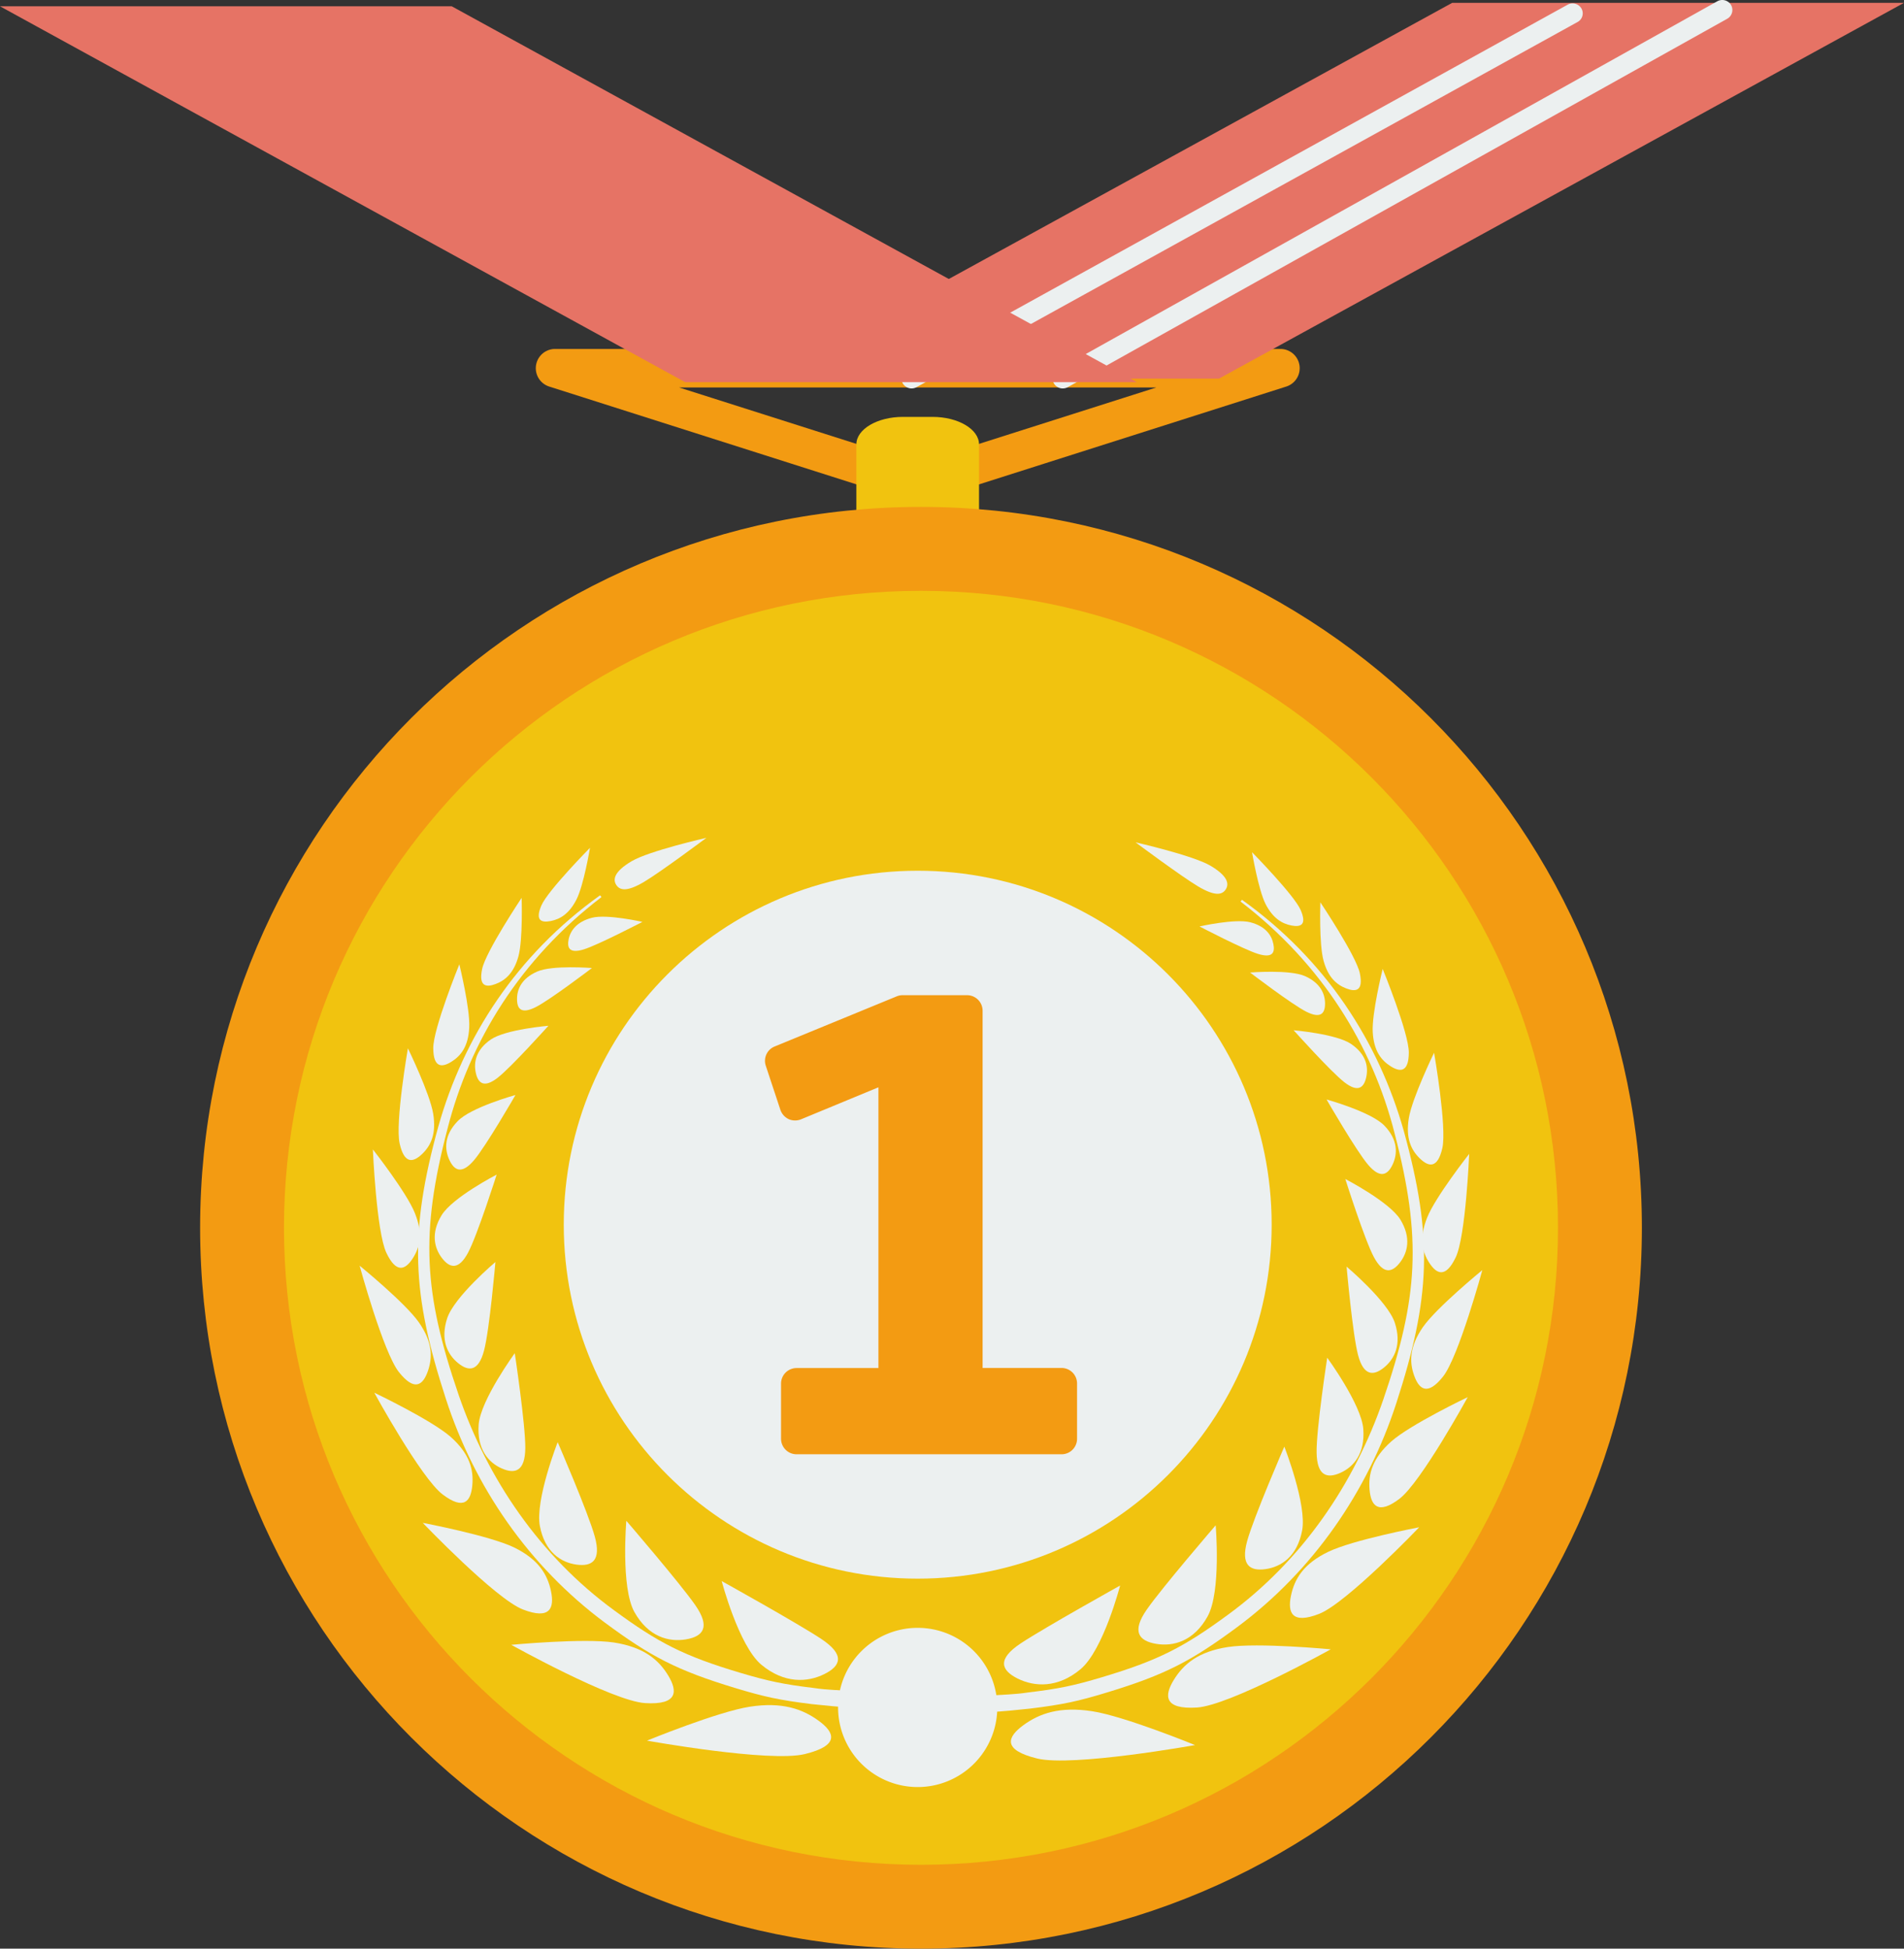 <svg xmlns="http://www.w3.org/2000/svg" width="1055.28" height="1080" viewBox="0 0 1055.28 1080"><rect x="0" y="0" width="1055.28" height="1080" fill="#333333" stroke="none"/><g id="Слой_2" data-name="Слой 2"><g id="sport19_80284214"><g id="sport19_80284214-2" data-name="sport19_80284214"><path d="M508.63 278.74a10.5 10.5.0 0 1-3.22-.5l-201-64a10.67 10.67.0 0 1 3.25-20.84h402a10.67 10.67.0 0 1 3.24 20.84l-201 64A10.34 10.34.0 0 1 508.63 278.74zm-132.28-64 132.28 42.08 132.28-42.08z" fill="#f39b12"/><path d="M542.62 289.83c0 8.43-11.54 15.27-25.78 15.27H500.43c-14.24.0-25.8-6.84-25.8-15.27V246.32c0-8.43 11.56-15.27 25.8-15.27h16.41c14.24.0 25.78 6.84 25.78 15.27z" fill="#f1c30f"/><path d="M910 680.45C910 901.13 731.13 1080 510.47 1080S110.91 901.13 110.91 680.45 289.79 280.94 510.47 280.94 910 459.81 910 680.45z" fill="#f39b12"/><path d="M863.51 680.45c0 195-158.09 353.06-353 353.06S157.4 875.44 157.4 680.45s158.1-353 353.07-353S863.51 485.48 863.51 680.45z" fill="#f1c30f"/><path d="M333.37 497.19c-45.15 34.53-73 79.88-85.37 128.48-15.19 58.22-13.16 90.85 6.14 147.26 16.13 47 45.22 89.56 86.17 119.5 24.49 18 38.62 25.32 69.84 34.64 15.65 4.65 23.83 6.4 41 8.47 14.33 2.2 29 .42 45.12 5.55.0.49.0.7.0 1.18-15.6 6.5-31.47 3.52-46.38 2.19-17.85-2.21-26.37-4.05-42.48-8.94-32.36-9.81-46.87-17.49-72.19-36.24-42.12-31.28-72.33-75.26-88.1-124-19-58.42-20.49-91.89-4.14-151.08 13.9-49.25 43.14-94.78 89.61-128C332.9 496.62 333.05 496.81 333.37 497.19z" fill="#ecf0f0"/><path d="M351.59 893.39c7.68 13.73 19 16.82 28.62 15.19s13.61-6.82 5.13-19-38.2-46.72-38.2-46.72S344 879.66 351.59 893.39z" fill="#ecf0f0"/><path d="M299.24 845.87c2.76 14.3 11.62 20.11 20.31 21.28s13.75-2.27 10.12-15.51-20.58-52.36-20.58-52.36S296.43 831.56 299.24 845.87z" fill="#ecf0f0"/><path d="M265.3 789.54c-1 13.54 5.33 21 12.76 24.29s12.95 1.6 13.08-11.25-5.83-52.6-5.83-52.6S266.31 776 265.3 789.54z" fill="#ecf0f0"/><path d="M247.85 730.6c-3.9 11.95.13 20.07 6.06 24.88s11.3 4.6 14.36-6.94 6.31-49.1 6.31-49.1S251.8 718.68 247.85 730.6z" fill="#ecf0f0"/><path d="M244.73 673.56c-6 9.88-4.07 18.09.25 23.72s9.24 6.73 14.43-3S275.27 651 275.27 651 250.76 663.64 244.73 673.56z" fill="#ecf0f0"/><path d="M253.59 621.45c-7.45 7.73-7.28 15.47-4.52 21.44s6.88 8 13.55.25 23.07-36.26 23.07-36.26S260.93 613.69 253.59 621.45z" fill="#ecf0f0"/><path d="M272 576.14c-8.18 5.66-9.57 12.56-8.29 18.44s4.62 8.54 12.07 2.78 28.18-28.85 28.18-28.85S280.21 570.49 272 576.14z" fill="#ecf0f0"/><path d="M297.67 538.49c-8.52 3.76-11.11 9.69-11.11 15.21s2.36 8.46 10.29 4.51 31.22-21.7 31.22-21.7S306.15 534.73 297.67 538.49z" fill="#ecf0f0"/><path d="M328.07 508.65c-8.37 2.19-11.9 7.05-12.91 11.94s.57 8 8.42 5.58 32.48-15.23 32.48-15.23S336.42 506.47 328.07 508.65z" fill="#ecf0f0"/><path d="M422 922.65c12.66 10.54 25.51 9.81 34.85 5.19s11.5-10.8-1.77-19.57-55.08-32-55.08-32S409.41 912.13 422 922.65z" fill="#ecf0f0"/><path d="M340.28 910.32c16.56 2.57 24.77 9.55 30.06 18.28s5.42 16.43-12.8 15.3-74.17-32.3-74.17-32.3S323.68 907.79 340.28 910.32z" fill="#ecf0f0"/><path d="M284.85 857.59c13.71 6.7 18.65 15.15 20.55 24.35S305 897.89 289.79 892s-55.48-48-55.48-48S271.1 851 284.85 857.59z" fill="#ecf0f0"/><path d="M249.71 796.3c10.63 9.41 12.86 18.26 12.06 26.94s-4.51 14.06-16.47 5-37.86-56.37-37.86-56.37S239 786.92 249.71 796.3z" fill="#ecf0f0"/><path d="M232.24 733c7.55 10.91 7.55 19.36 4.87 27s-7.31 11.39-16 .47-21.79-59-21.79-59S224.69 722.13 232.24 733z" fill="#ecf0f0"/><path d="M229.94 672.33c4.58 11.4 2.79 19-1.24 25.19s-9 8.5-14.54-3.14-7.5-57.35-7.5-57.35S225.39 660.88 229.94 672.33z" fill="#ecf0f0"/><path d="M240.09 617.24c1.83 11.22-1.29 17.72-6.18 22.38s-9.79 5.73-12.4-5.83S226.08 581 226.08 581 238.27 606.06 240.09 617.24z" fill="#ecf0f0"/><path d="M260.06 569.56c-.5 10.4-4.64 15.67-9.93 18.93s-9.91 3.31-10-7.51 14.45-46.52 14.45-46.52S260.66 559.12 260.06 569.56z" fill="#ecf0f0"/><path d="M287.34 530c-2.55 9.27-7.28 13.34-12.66 15.37s-9.49 1.25-7.44-8.41 21.87-39.35 21.87-39.35S289.87 520.71 287.34 530z" fill="#ecf0f0"/><path d="M319.49 498.56c-4.05 7.93-9.07 10.89-14.31 11.91s-8.69-.34-5.12-8.64S327 469.88 327 469.88 323.54 490.64 319.49 498.56z" fill="#ecf0f0"/><path d="M415.59 945.9c17.93-2.76 29.17 1.24 38.14 7.78s11.85 13.71-7.7 18.48-87.44-7.45-87.44-7.45S397.68 948.67 415.59 945.9z" fill="#ecf0f0"/><path d="M350.07 477.31c-9.7 5.74-10.52 10.12-8.48 13.19s6.06 3.76 15.27-1.68 34.66-24.46 34.66-24.46S359.8 471.54 350.07 477.31z" fill="#ecf0f0"/><path d="M687.57 499.67c45.1 34.52 73.07 79.87 85.39 128.47 15.14 58.24 13.1 90.87-6.2 147.3-16.14 47-45.19 89.54-86.15 119.47-24.51 18-38.6 25.32-69.86 34.65-15.63 4.67-23.82 6.4-41 8.45-14.24 2.23-29 .45-45.1 5.56.0.47.0.7.0 1.18 15.69 6.53 31.47 3.54 46.41 2.18 17.8-2.19 26.38-4 42.5-8.93 32.36-9.82 46.83-17.48 72.16-36.23 42.13-31.27 72.31-75.26 88.15-124 19-58.43 20.46-91.89 4.14-151.08-13.93-49.27-43.16-94.79-89.65-128C688 499.12 687.87 499.29 687.57 499.67z" fill="#ecf0f0"/><path d="M669.28 895.89c-7.61 13.73-19 16.81-28.58 15.16s-13.58-6.8-5.1-19 38.18-46.69 38.18-46.69S676.94 882.17 669.28 895.89z" fill="#ecf0f0"/><path d="M721.68 848.34c-2.76 14.34-11.62 20.1-20.31 21.31s-13.78-2.29-10.15-15.53 20.61-52.36 20.61-52.36S724.49 834 721.68 848.34z" fill="#ecf0f0"/><path d="M755.6 792c1 13.57-5.3 21-12.74 24.31s-12.93 1.58-13.14-11.25 5.88-52.59 5.88-52.59S754.59 778.45 755.6 792z" fill="#ecf0f0"/><path d="M773.06 733.09c3.91 11.94-.1 20.08-6 24.85s-11.31 4.61-14.36-6.91S746.34 702 746.34 702 769.1 721.15 773.06 733.09z" fill="#ecf0f0"/><path d="M776.19 676c6 9.9 4.07 18.1-.28 23.73s-9.2 6.73-14.43-3-15.84-43.29-15.84-43.29S770.17 666.13 776.19 676z" fill="#ecf0f0"/><path d="M767.35 623.92c7.42 7.76 7.32 15.46 4.53 21.43s-6.92 8-13.56.26-23.08-36.25-23.08-36.25S760 616.19 767.35 623.92z" fill="#ecf0f0"/><path d="M748.87 578.61c8.25 5.66 9.66 12.55 8.35 18.44s-4.6 8.56-12.08 2.78S717 571 717 571 740.69 573 748.87 578.61z" fill="#ecf0f0"/><path d="M723.3 541c8.44 3.77 11.1 9.73 11.1 15.23s-2.45 8.45-10.34 4.51S692.85 539 692.85 539 714.76 537.21 723.3 541z" fill="#ecf0f0"/><path d="M692.89 511.13c8.37 2.16 11.83 7 12.86 12s-.59 7.95-8.43 5.57-32.49-15.24-32.49-15.24S684.49 509 692.89 511.13z" fill="#ecf0f0"/><path d="M598.85 925.14c-12.61 10.55-25.48 9.79-34.78 5.18s-11.54-10.8 1.75-19.58 55-32 55-32S611.51 914.59 598.85 925.14z" fill="#ecf0f0"/><path d="M680.61 912.82c-16.54 2.53-24.72 9.53-30.08 18.29s-5.38 16.39 12.85 15.25 74.18-32.27 74.18-32.27S697.21 910.27 680.61 912.82z" fill="#ecf0f0"/><path d="M736.09 860.09c-13.76 6.66-18.69 15.14-20.59 24.36s.42 15.92 15.61 10 55.48-48 55.48-48S749.84 853.42 736.09 860.09z" fill="#ecf0f0"/><path d="M771.23 798.78c-10.67 9.41-12.91 18.26-12.15 26.91s4.6 14.06 16.54 5 37.86-56.36 37.86-56.36S781.86 789.42 771.23 798.78z" fill="#ecf0f0"/><path d="M788.65 735.5c-7.55 10.91-7.55 19.39-4.85 26.92s7.34 11.43 16 .5 21.77-59 21.77-59S796.25 724.6 788.65 735.5z" fill="#ecf0f0"/><path d="M791 674.8c-4.57 11.42-2.78 19.05 1.25 25.21s9 8.49 14.57-3.15 7.47-57.35 7.47-57.35S795.53 663.36 791 674.8z" fill="#ecf0f0"/><path d="M780.83 619.7c-1.84 11.23 1.33 17.74 6.16 22.4s9.8 5.73 12.42-5.8-4.58-52.85-4.58-52.85S782.66 608.52 780.83 619.7z" fill="#ecf0f0"/><path d="M760.83 572c.57 10.42 4.7 15.68 10 19s9.89 3.27 10-7.54S766.34 537 766.34 537 760.24 561.6 760.83 572z" fill="#ecf0f0"/><path d="M733.58 532.48c2.55 9.26 7.25 13.31 12.65 15.37s9.47 1.25 7.45-8.44-21.88-39.32-21.88-39.32S731 523.21 733.58 532.48z" fill="#ecf0f0"/><path d="M701.41 501c4.07 7.93 9.13 10.91 14.34 11.93s8.71-.35 5.11-8.62-26.94-32-26.94-32S697.44 493.12 701.41 501z" fill="#ecf0f0"/><path d="M605.33 948.41c-17.91-2.78-29.2 1.2-38.14 7.73s-11.83 13.72 7.7 18.48 87.45-7.46 87.45-7.46S623.28 951.16 605.33 948.41z" fill="#ecf0f0"/><path d="M670.86 479.79c9.73 5.74 10.49 10.13 8.46 13.2s-6.05 3.76-15.25-1.7-34.7-24.44-34.7-24.44S661.1 474.05 670.86 479.79z" fill="#ecf0f0"/><path d="M552.74 946.32a44.12 44.12.0 1 1-44.11-44.13A44.12 44.12.0 0 1 552.74 946.32z" fill="#ecf0f0"/><path d="M704.81 678.74c0 108.36-87.82 196.19-196.18 196.19S312.46 787.1 312.46 678.74s87.81-196.16 196.17-196.16S704.81 570.41 704.81 678.74z" fill="#ecf0f0"/><path d="M588.37 758.16H544.6v-198a8.63 8.63.0 0 0-8.63-8.6H500.28a8.58 8.58.0 0 0-3.29.65L429.32 580a8.58 8.58.0 0 0-4.89 10.66l8.1 24.45a8.89 8.89.0 0 0 4.57 5.13 8.79 8.79.0 0 0 6.9.1l42.86-17.73v155.6H441.47a8.61 8.61.0 0 0-8.58 8.63v30.55a8.6 8.6.0 0 0 8.58 8.6h146.9a8.58 8.58.0 0 0 8.58-8.6V766.79A8.6 8.6.0 0 0 588.37 758.16z" fill="#f39b12"/><path d="M1055.28 1.57H804.87L425.19 209.85H675.59L1055.28 1.57z" fill="#e67365"/><path d="M505.26 215.29a5.66 5.66.0 0 1-4.9-2.8A5.43 5.43.0 0 1 502.5 205L868.81 2.62a5.67 5.67.0 0 1 7.68 2.07 5.43 5.43.0 0 1-2.15 7.51L508 214.58A5.7 5.7.0 0 1 505.26 215.29z" fill="#ecf0f0"/><path d="M589 215.29a5.6 5.6.0 0 1-4.89-2.82 5.54 5.54.0 0 1 2.11-7.57L951.77.73a5.66 5.66.0 0 1 7.68 2.09 5.58 5.58.0 0 1-2.17 7.59L591.81 214.58A5.83 5.83.0 0 1 589 215.29z" fill="#ecf0f0"/><path d="M630.07 211.78H379.69L0 3.49H250.38L630.07 211.78z" fill="#e67365"/></g></g></g></svg>